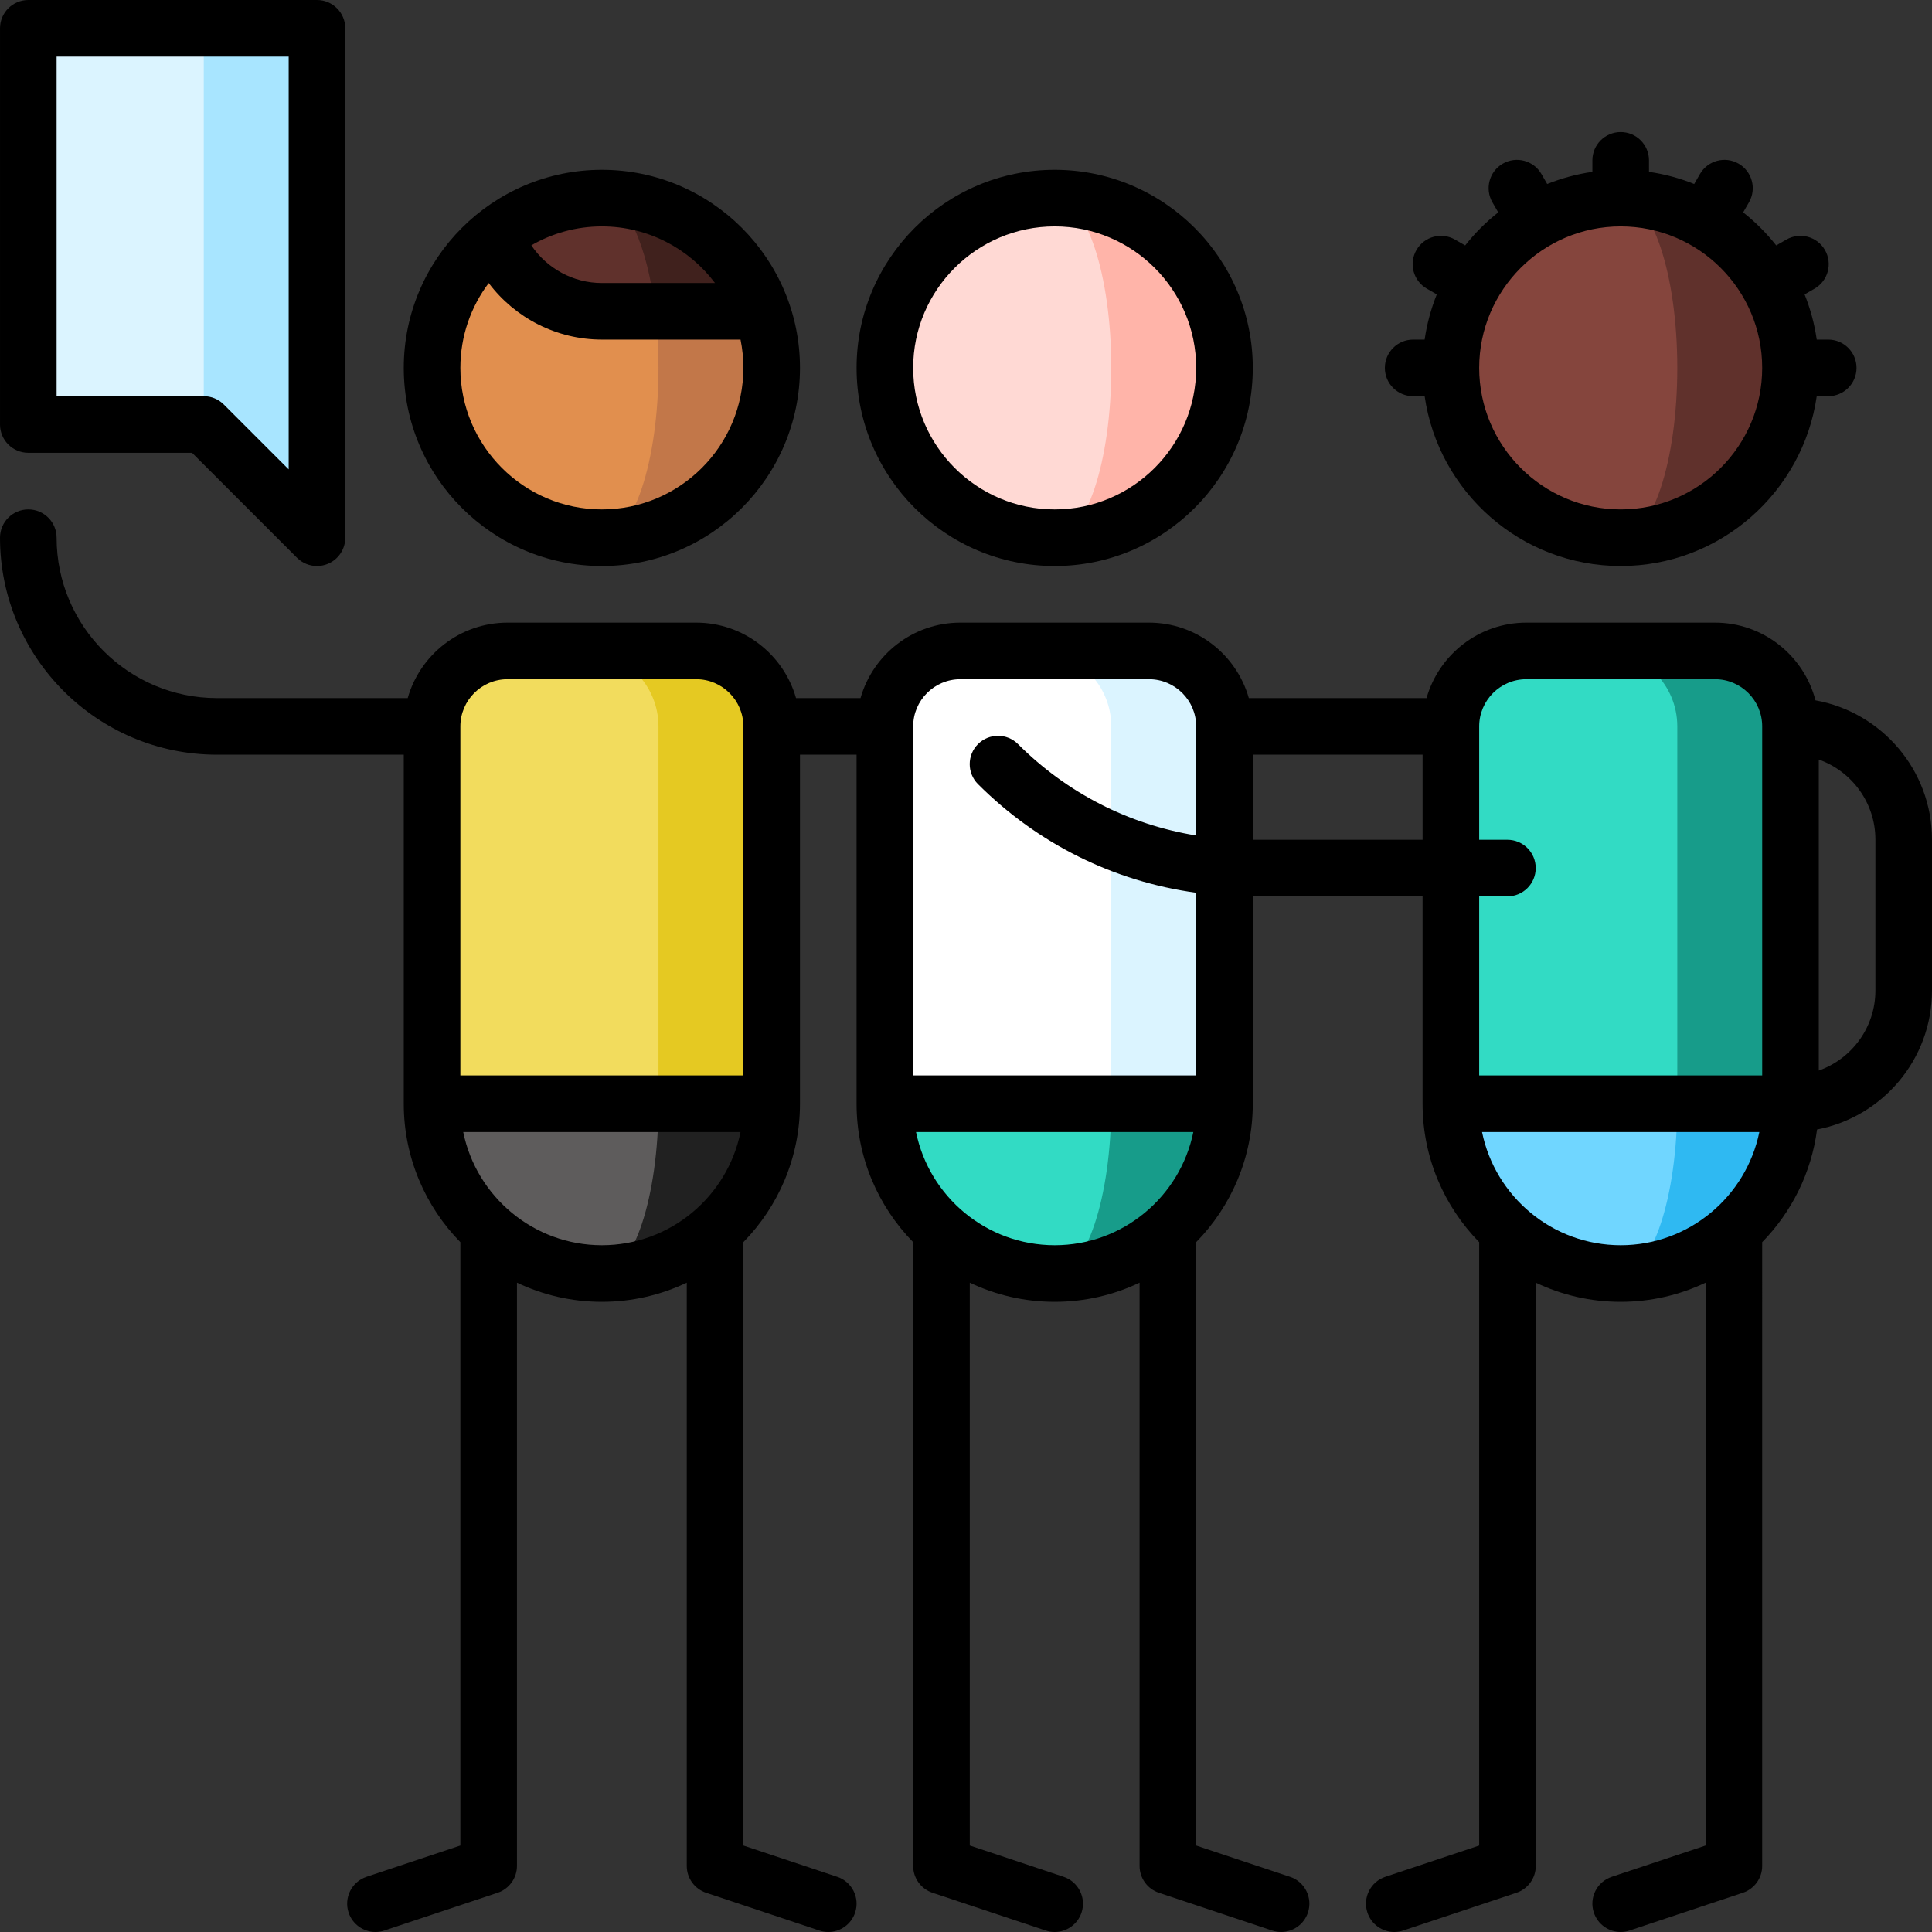 <svg xmlns="http://www.w3.org/2000/svg" xmlns:xlink="http://www.w3.org/1999/xlink" version="1.1" id="Capa_1" x="0px" y="0px" viewBox="0 0 512.002 512.002" style="enable-background:new 0 0 512.002 512.002;" xml:space="preserve" width="512" height="512" class=""><rect x="0" y="0" width="512.002" height="512.002" fill="#333333" stroke="none"/><g><polygon style="fill:#A8E5FF;" points="54.002,7.501 34.002,60.001 54.002,112.501 84.002,142.501 84.002,7.501 " data-original="#A8E5FF"></polygon><rect x="7.502" y="7.501" style="fill:#DBF4FF;" width="46.5" height="105" data-original="#DBF4FF" class=""></rect><path style="fill:#212121" d="M159.502,262.501v75c24.853,0,45-20.147,45-45L159.502,262.501z" data-original="#084F6D" class="active-path" data-old_color="#111111"></path><path style="fill:#5E5C5C" d="M174.502,292.501l-15-30l-45,30c0,24.853,20.147,45,45,45  C167.786,337.501,174.502,317.354,174.502,292.501z" data-original="#116F97" class="" data-old_color="#5D5B5B"></path><path style="fill:#E5C922" d="M184.502,172.501h-30l20,120h30v-100C204.502,181.455,195.548,172.501,184.502,172.501z" data-original="#FFCB63" class="" data-old_color="#EACE29"></path><path style="fill:#F2DC5D" d="M154.502,172.501h-20c-11.046,0-20,8.954-20,20v100h60v-100  C174.502,181.455,165.548,172.501,154.502,172.501z" data-original="#FFE2A8" class="" data-old_color="#FFE2A8"></path><path style="fill:#C27749;" d="M201.931,82.501l-42.429-20v80c24.853,0,45-20.147,45-45C204.502,92.24,203.59,87.194,201.931,82.501  z" data-original="#C27749" class=""></path><path style="fill:#40211D;" d="M159.502,52.501l14.143,30h28.286C195.753,65.025,179.094,52.501,159.502,52.501z" data-original="#40211D"></path><path style="fill:#E18F4E;" d="M173.645,82.501l-42.429-19.99c-10.192,8.25-16.714,20.856-16.714,34.99c0,24.853,20.147,45,45,45  c8.284,0,15-20.147,15-45C174.502,92.24,174.198,87.194,173.645,82.501z" data-original="#E18F4E"></path><path style="fill:#60312C;" d="M159.502,82.501h14.143c-2.06-17.476-7.613-30-14.143-30c-10.719,0-20.557,3.754-28.286,10.01  C135.333,74.162,146.432,82.501,159.502,82.501z" data-original="#60312C" class=""></path><path style="fill:#2FB9F2" d="M429.502,262.501v75c24.853,0,45-20.147,45-45L429.502,262.501z" data-original="#2DADE3" class="" data-old_color="#31BAF2"></path><path style="fill:#70D6FF" d="M444.502,292.501l-15-30l-45,30c0,24.853,20.147,45,45,45  C437.786,337.501,444.502,317.354,444.502,292.501z" data-original="#49C9FF" class="" data-old_color="#49C9FF"></path><path style="fill:#179C8A" d="M454.502,172.501h-30l20,120h30v-100C474.502,181.455,465.548,172.501,454.502,172.501z" data-original="#9DB55F" class="" data-old_color="#179E8B"></path><path style="fill:#32DBC4" d="M424.502,172.501h-20c-11.046,0-20,8.954-20,20v100h60v-100  C444.502,181.455,435.548,172.501,424.502,172.501z" data-original="#B9D171" class="" data-old_color="#B9D171"></path><path style="fill:#60312C;" d="M429.502,52.501v90c24.853,0,45-20.147,45-45S454.355,52.501,429.502,52.501z" data-original="#60312C" class=""></path><path style="fill:#85453D;" d="M444.502,97.501c0-24.853-6.716-45-15-45c-24.853,0-45,20.147-45,45s20.147,45,45,45  C437.786,142.501,444.502,122.354,444.502,97.501z" data-original="#85453D" class=""></path><path style="fill:#179C8A" d="M279.502,262.501v75c24.853,0,45-20.147,45-45L279.502,262.501z" data-original="#9DB55F" class="" data-old_color="#179E8B"></path><path style="fill:#32DBC4" d="M294.502,292.501l-15-30l-45,30c0,24.853,20.147,45,45,45  C287.786,337.501,294.502,317.354,294.502,292.501z" data-original="#B9D171" class="" data-old_color="#B9D171"></path><path style="fill:#DBF4FF;" d="M304.502,172.501h-30l20,120h30v-100C324.502,181.455,315.548,172.501,304.502,172.501z" data-original="#DBF4FF" class=""></path><path style="fill:#FFFFFF;" d="M274.502,172.501h-20c-11.046,0-20,8.954-20,20v100h60v-100  C294.502,181.455,285.548,172.501,274.502,172.501z" data-original="#FFFFFF" class=""></path><path style="fill:#FFB4A9;" d="M279.502,52.501v90c24.853,0,45-20.147,45-45S304.355,52.501,279.502,52.501z" data-original="#FFB4A9"></path><path style="fill:#FFD9D4;" d="M294.502,97.501c0-24.853-6.716-45-15-45c-24.853,0-45,20.147-45,45s20.147,45,45,45  C287.786,142.501,294.502,122.354,294.502,97.501z" data-original="#FFD9D4"></path><path d="M7.502,120h43.394l27.803,27.804c1.435,1.435,3.353,2.196,5.305,2.196c0.966,0,1.941-0.187,2.869-0.571  c2.803-1.16,4.63-3.896,4.63-6.929V7.5c0-4.143-3.358-7.5-7.5-7.5h-76.5c-4.142,0-7.5,3.357-7.5,7.5v105  C0.002,116.643,3.36,120,7.502,120z M15.002,15h61.5v109.394l-17.197-17.197C57.899,105.79,55.991,105,54.002,105h-39  C15.002,105,15.002,15,15.002,15z" data-original="#000000" class="" style="fill:#000000"></path><path d="M159.502,150c28.949,0,52.5-23.552,52.5-52.5S188.451,45,159.502,45s-52.5,23.552-52.5,52.5S130.553,150,159.502,150z   M189.482,75h-29.98c-7.614,0-14.583-3.859-18.693-9.988C146.316,61.831,152.697,60,159.502,60  C171.744,60,182.633,65.898,189.482,75z M129.514,75.011c6.96,9.252,18,14.989,29.988,14.989h36.745  c0.494,2.424,0.755,4.932,0.755,7.5c0,20.678-16.822,37.5-37.5,37.5s-37.5-16.822-37.5-37.5  C122.002,89.07,124.8,81.281,129.514,75.011z" data-original="#000000" class="" style="fill:#000000"></path><path d="M374.502,105h3.044c3.652,25.407,25.554,45,51.956,45s48.304-19.593,51.956-45h3.044c4.143,0,7.5-3.357,7.5-7.5  s-3.357-7.5-7.5-7.5h-3.044c-0.6-4.171-1.695-8.182-3.218-11.979l2.644-1.526c3.587-2.07,4.816-6.657,2.745-10.245  c-2.07-3.588-6.656-4.814-10.245-2.745l-2.664,1.538c-2.567-3.253-5.508-6.194-8.761-8.761l1.538-2.664  c2.071-3.588,0.842-8.175-2.745-10.245c-3.589-2.074-8.175-0.843-10.245,2.745l-1.526,2.644c-3.797-1.523-7.807-2.618-11.979-3.218  V42.5c0-4.143-3.357-7.5-7.5-7.5s-7.5,3.357-7.5,7.5v3.044c-4.171,0.6-8.182,1.695-11.979,3.218l-1.526-2.644  c-2.07-3.588-6.656-4.815-10.245-2.745c-3.587,2.07-4.816,6.657-2.745,10.245l1.538,2.664c-3.253,2.567-6.194,5.508-8.761,8.761  l-2.664-1.538c-3.59-2.073-8.175-0.843-10.245,2.745c-2.071,3.588-0.842,8.175,2.745,10.245l2.644,1.526  c-1.523,3.797-2.618,7.807-3.218,11.979h-3.044c-4.143,0-7.5,3.357-7.5,7.5S370.359,105,374.502,105z M429.502,135  c-20.678,0-37.5-16.822-37.5-37.5s16.822-37.5,37.5-37.5s37.5,16.822,37.5,37.5S450.18,135,429.502,135z" data-original="#000000" class="" style="fill:#000000"></path><path d="M481.124,185.597C478.053,173.764,467.282,165,454.502,165h-50c-12.563,0-23.178,8.472-26.452,20h-47.096  c-3.274-11.528-13.889-20-26.452-20h-50c-12.563,0-23.178,8.472-26.452,20h-17.096c-3.274-11.528-13.889-20-26.452-20h-50  c-12.563,0-23.178,8.472-26.452,20H57.502c-23.435,0-42.5-19.065-42.5-42.5c0-4.143-3.358-7.5-7.5-7.5s-7.5,3.357-7.5,7.5  c0,31.706,25.794,57.5,57.5,57.5h49.5v92.5c0,14.269,5.73,27.22,15,36.692v159.903l-24.872,8.29c-3.93,1.31-6.053,5.558-4.744,9.487  c1.048,3.143,3.974,5.13,7.114,5.13c0.786,0,1.586-0.125,2.373-0.387l30-10c3.063-1.021,5.128-3.887,5.128-7.115V339.924  c6.824,3.251,14.452,5.076,22.5,5.076s15.676-1.825,22.5-5.076V494.5c0,3.229,2.066,6.095,5.128,7.115l30,10  c0.787,0.262,1.586,0.387,2.373,0.387c3.14,0,6.066-1.987,7.114-5.13c1.31-3.93-0.814-8.178-4.744-9.487L197,489.095V329.192  c9.27-9.472,15-22.423,15-36.692V200h15v92.5c0,14.269,5.73,27.22,15,36.692V494.5c0,3.229,2.066,6.095,5.128,7.115l30,10  c0.787,0.262,1.587,0.387,2.373,0.387c3.141,0,6.066-1.987,7.114-5.13c1.31-3.93-0.813-8.178-4.743-9.487L257,489.095V339.924  c6.824,3.251,14.452,5.076,22.5,5.076s15.676-1.825,22.5-5.076V494.5c0,3.229,2.065,6.095,5.128,7.115l30,10  c0.787,0.262,1.587,0.387,2.373,0.387c3.141,0,6.066-1.987,7.114-5.13c1.31-3.93-0.813-8.178-4.743-9.487L317,489.095V329.192  c9.27-9.472,15-22.423,15-36.692v-54.948h45V292.5c0,14.269,5.73,27.219,15,36.692v159.903l-24.872,8.29  c-3.93,1.31-6.053,5.558-4.743,9.487c1.048,3.143,3.974,5.13,7.114,5.13c0.786,0,1.586-0.125,2.373-0.387l30-10  c3.063-1.021,5.128-3.887,5.128-7.115V339.924c6.824,3.251,14.452,5.076,22.5,5.076s15.676-1.825,22.5-5.076v149.171l-24.872,8.29  c-3.93,1.31-6.053,5.558-4.743,9.487c1.048,3.143,3.974,5.13,7.114,5.13c0.786,0,1.586-0.125,2.373-0.387l30-10  c3.063-1.021,5.128-3.887,5.128-7.115V329.192c7.766-7.936,13.034-18.315,14.542-29.864C498.864,296.022,512,280.771,512,262.5v-40  C512.002,204.083,498.653,188.735,481.124,185.597z M254.502,180h50c6.893,0,12.5,5.607,12.5,12.5v28.912  c-17.801-2.879-34.214-11.215-47.214-24.215c-2.93-2.928-7.678-2.928-10.607,0c-2.929,2.93-2.929,7.678,0,10.607  c15.843,15.843,36,25.8,57.821,28.79V285h-75v-92.5C242.002,185.607,247.609,180,254.502,180z M134.502,180h50  c6.893,0,12.5,5.607,12.5,12.5V285h-75v-92.5C122.002,185.607,127.609,180,134.502,180z M122.757,300h73.491  c-3.484,17.096-18.635,30-36.745,30S126.241,317.096,122.757,300z M242.757,300h73.491c-3.484,17.096-18.635,30-36.745,30  S246.241,317.096,242.757,300z M332.002,222.552V200h45v22.552H332.002z M399.484,222.552h-7.482V192.5  c0-6.893,5.607-12.5,12.5-12.5h50c6.893,0,12.5,5.607,12.5,12.5V285h-75v-47.448h7.482c4.143,0,7.5-3.357,7.5-7.5  S403.627,222.552,399.484,222.552z M392.757,300h73.491c-3.484,17.096-18.635,30-36.745,30S396.241,317.096,392.757,300z   M497.002,262.5c0,9.777-6.271,18.114-15,21.21v-82.42c8.729,3.096,15,11.433,15,21.21V262.5z" data-original="#000000" class="" style="fill:#000000"></path><path d="M279.502,150c28.948,0,52.5-23.552,52.5-52.5S308.45,45,279.502,45c-28.949,0-52.5,23.552-52.5,52.5  S250.553,150,279.502,150z M279.502,60c20.678,0,37.5,16.822,37.5,37.5s-16.822,37.5-37.5,37.5s-37.5-16.822-37.5-37.5  S258.824,60,279.502,60z" data-original="#000000" class="" style="fill:#000000"></path></g> </svg>